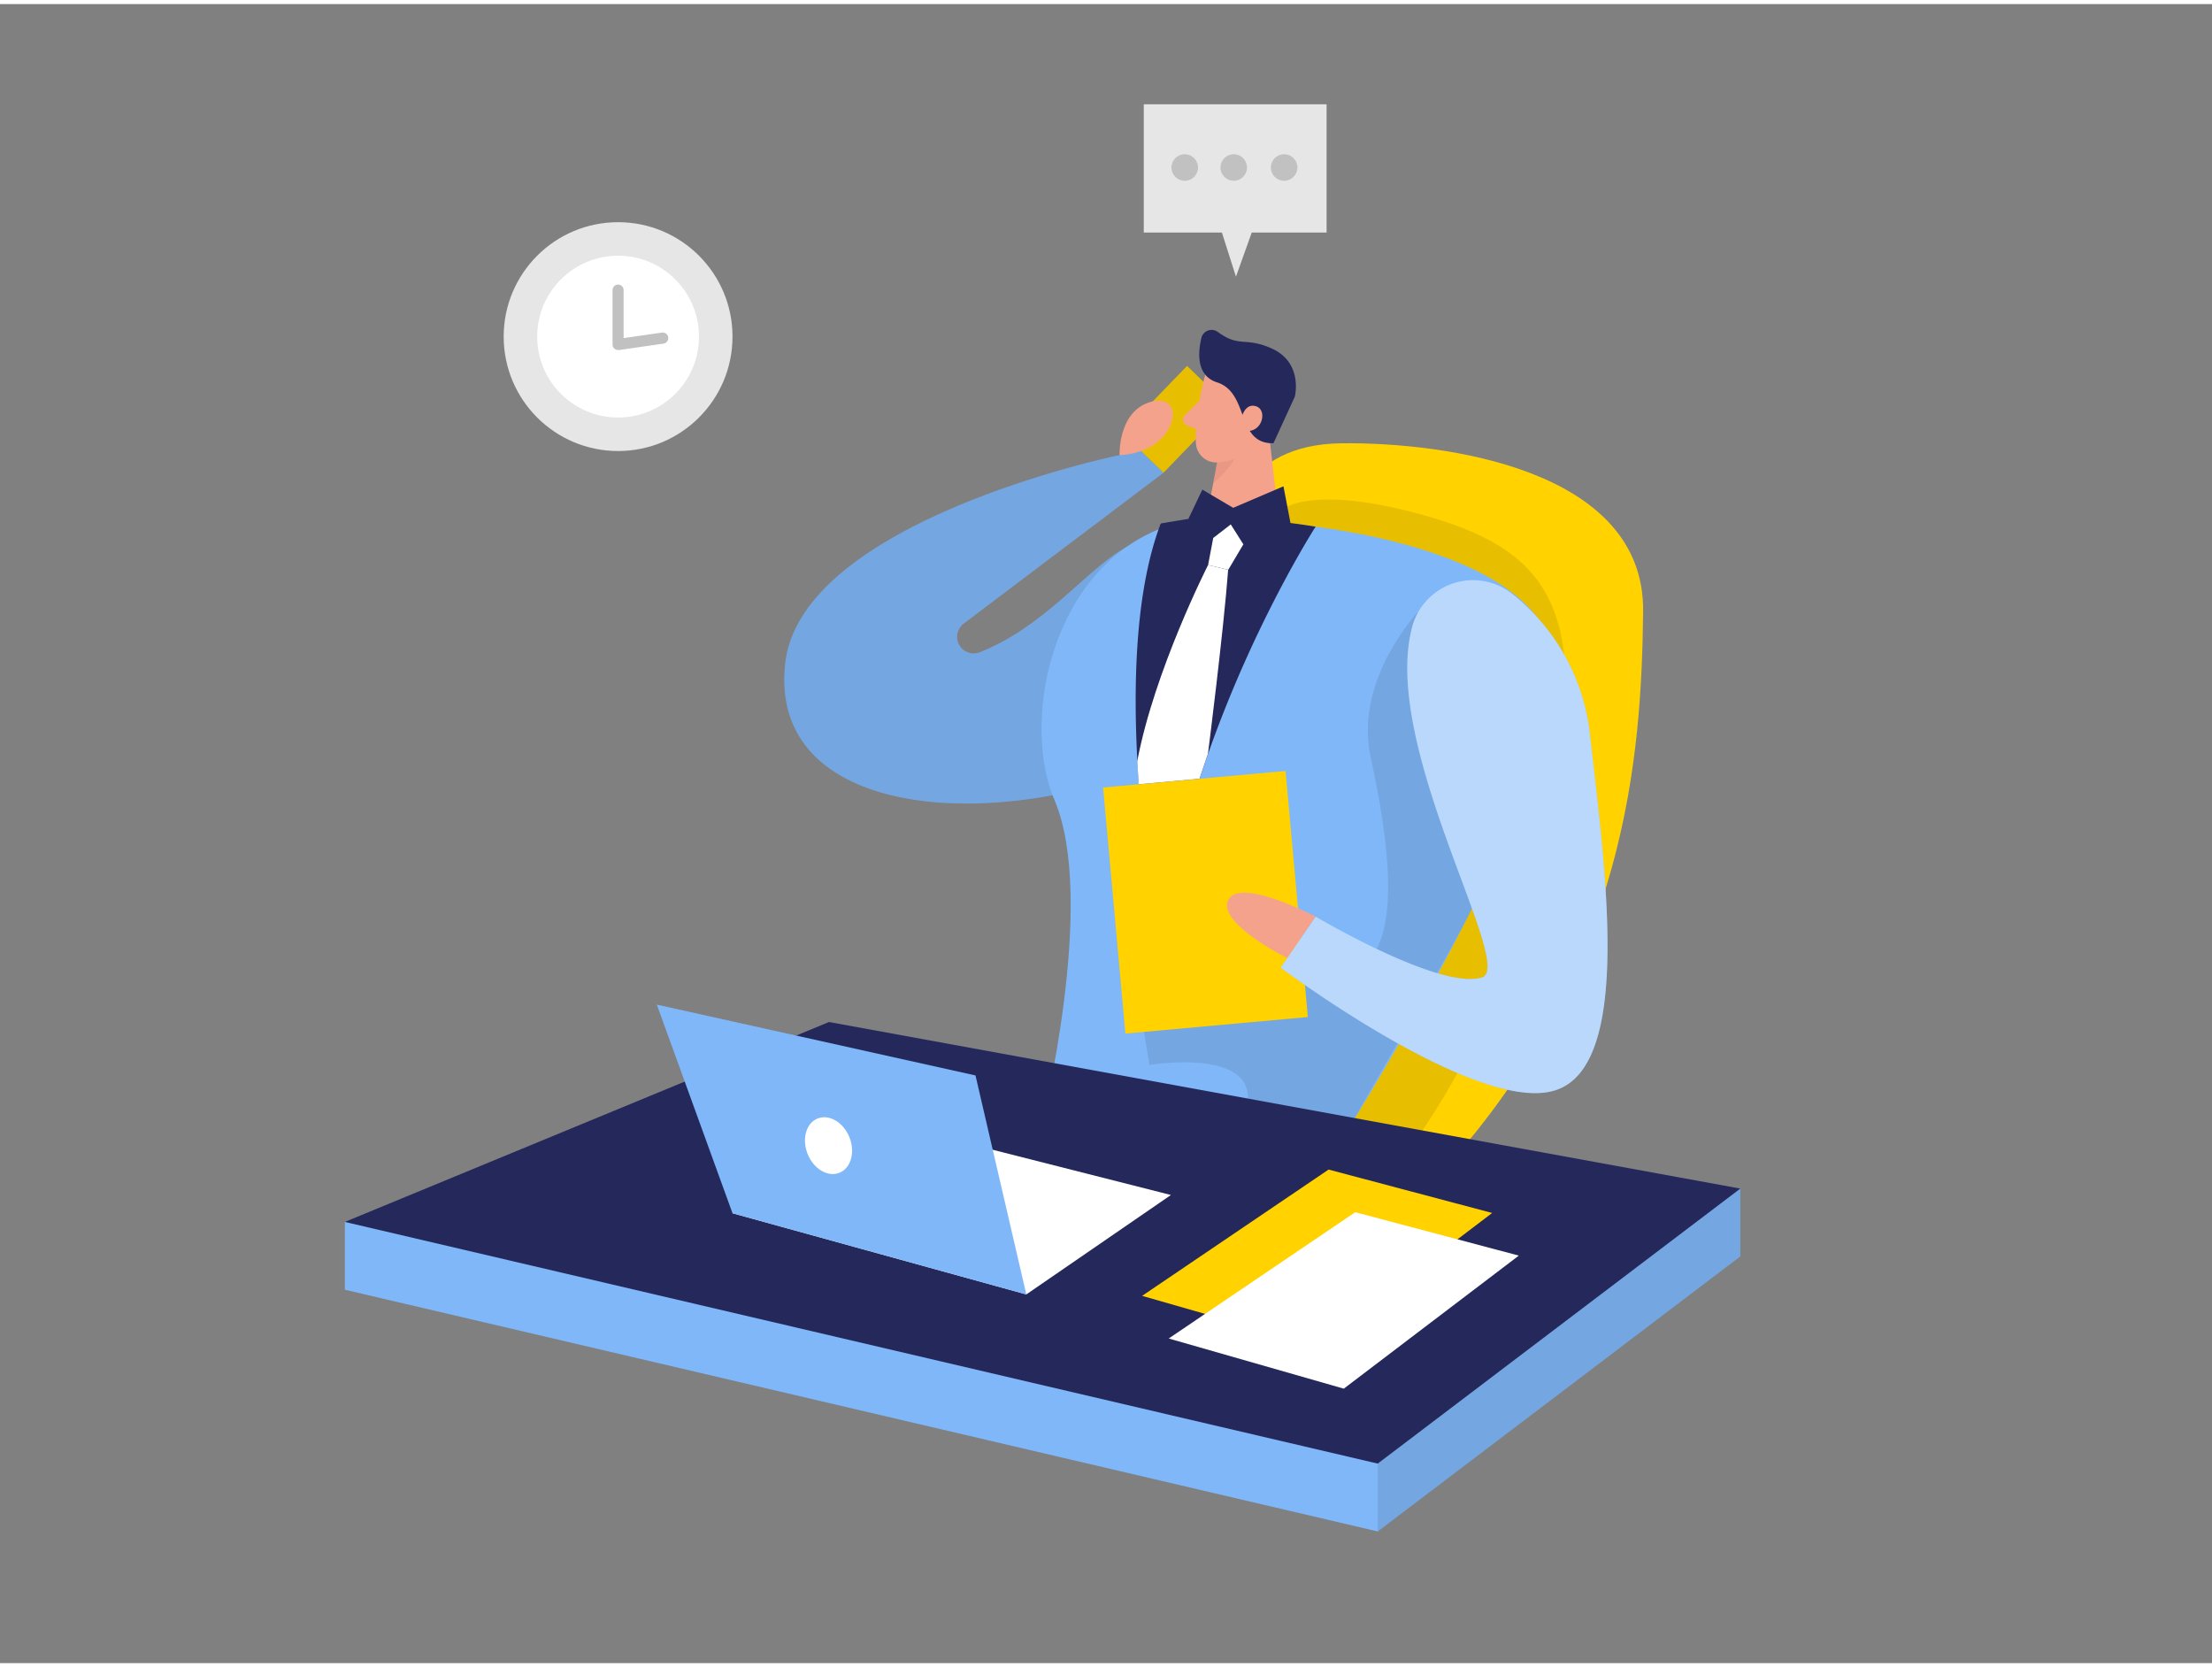 <svg id="Layer_1" data-name="Layer 1" xmlns="http://www.w3.org/2000/svg" viewBox="0 0 400 300" width="406" height="306" class="illustration styles_illustrationTablet__1DWOa"><rect x="0" y="0" width="400" height="300" fill="#808080" stroke="none"/><path d="M202.45,81.56S144.94,93.34,142,119.18s31.55,30.58,61.74,20.39,19-41.85,6.58-43c-9.91-1-17.64,14.45-33.1,20.62a3,3,0,0,1-2.92-5.19L210.4,84.75l-4.07-3.94Z" fill="#7FB7F8"></path><path d="M202.45,81.56S144.94,93.34,142,119.18s31.55,30.58,61.74,20.39,19-41.85,6.58-43c-9.91-1-17.64,14.45-33.1,20.62a3,3,0,0,1-2.92-5.19L210.4,84.75l-4.07-3.94Z" opacity="0.09"></path><rect x="204.11" y="69.91" width="16.84" height="10.36" transform="translate(10.79 175.63) rotate(-45.95)" fill="#ffd200"></rect><rect x="204.11" y="69.91" width="16.84" height="10.36" transform="translate(10.79 175.63) rotate(-45.95)" opacity="0.09"></rect><path d="M222.56,94.09s1.4-14.45,20-14.67,54.87,4.64,54.57,30.42-2.8,64.09-36,100.88l-57.37-14.87S230.75,126.07,222.56,94.09Z" fill="#ffd200"></path><path d="M231.09,91.87s5-5.66,27.41.85,28.38,17.68,22.7,51.48-24.05,59.57-24.05,59.57l-22.81-4.24Z" opacity="0.09"></path><path d="M231.31,93.78s43.32,2.85,49.31,22.17S244.05,203,244.05,203H188.28s10.19-40.8,2.4-59.08S194.05,85.56,231.31,93.78Z" fill="#7FB7F8"></path><polygon points="228.57 69.69 231.31 93.78 216.57 101.43 221.3 76.59 228.57 69.69" fill="#f4a28c"></polygon><path d="M220.4,80.44a8.78,8.78,0,0,0,4.44-2.38s-.39,4.42-5.45,8.58Z" fill="#ce8172" opacity="0.31"></path><path d="M217.89,67.25s-2,7.13-1.63,12.18a3.71,3.71,0,0,0,4,3.45c2.54-.2,5.91-1.22,7.43-4.91L231,72a6.65,6.65,0,0,0-1.6-7.51C225.85,60.79,218.86,62.84,217.89,67.25Z" fill="#f4a28c"></path><path d="M216.88,71.81l-2.54,2.43a1.18,1.18,0,0,0,.39,2l2.69,1Z" fill="#f4a28c"></path><path d="M220.24,59.31a1.89,1.89,0,0,0-3,1.1c-.65,2.78-.87,6.82,2.86,8,5.87,1.9,3.39,11.16,10.18,11L234.14,71s1.57-6.1-4.12-8.7C225.06,60.08,224.28,62.21,220.24,59.31Z" fill="#24285b"></path><path d="M221.39,92.77c4,.24,10.78.76,16.51,1.73,0,0-23.54,36.57-28,77.34,0,0-10.2-51.2,0-77.92l5-.83A30,30,0,0,1,221.39,92.77Z" fill="#24285b"></path><path d="M256.49,109.84s-11.65,12.23-8.65,26.22,6.8,36-4,39.38-32.78-6.4-32.78-6.4l-5.42,9.4,2.22,13.39s24-4,16.28,11.19h19.9s19.09-33,22.14-39.47S256.49,109.84,256.49,109.84Z" opacity="0.09"></path><rect x="201.42" y="140.08" width="33.13" height="44.68" transform="translate(-13.77 20.34) rotate(-5.18)" fill="#ffd200"></rect><path d="M255.42,112.42a11.39,11.39,0,0,1,18.14-5.69,37.67,37.67,0,0,1,14,25.75c2.69,23.77,7.75,59.45-6.32,63.94s-49.65-22.18-49.65-22.18L237.9,165S260.53,178.44,268,176C274.15,174.08,249.44,133.93,255.42,112.42Z" fill="#7FB7F8"></path><path d="M255.42,112.42a11.39,11.39,0,0,1,18.14-5.69,37.67,37.67,0,0,1,14,25.75c2.69,23.77,7.75,59.45-6.32,63.94s-49.65-22.18-49.65-22.18L237.9,165S260.53,178.44,268,176C274.15,174.08,249.44,133.93,255.42,112.42Z" fill="#fff" opacity="0.46"></path><path d="M237.9,165s-13.74-7.2-15.79-3,10.65,10.51,10.65,10.51Z" fill="#f4a28c"></path><path d="M214.9,93.09l2.52-5.29L223,91.09l9.09-3.89L233.39,94S219.54,100.29,214.9,93.09Z" fill="#24285b"></path><polygon points="219.39 96.54 222.56 94.09 224.84 97.69 222.11 102.29 218.46 101.43 219.39 96.54" fill="#fff"></polygon><path d="M218.46,101.43s-9.69,19-12.81,35.48l.26,4.17,11-1,1.53-4.53s2.81-22.07,3.65-33.26Z" fill="#fff"></path><polygon points="149.91 196.33 314.71 226.45 249.14 276.19 62.36 232.48 149.91 196.33" fill="#7FB7F8"></polygon><polygon points="62.36 220.22 62.36 232.48 314.71 226.45 314.71 214.19 62.36 220.22" fill="#7FB7F8"></polygon><polygon points="149.91 184.07 314.71 214.19 249.14 263.92 62.36 220.22 149.91 184.07" fill="#24285b"></polygon><polygon points="132.46 218.65 159.65 202.13 211.74 215.35 185.59 233.33 132.46 218.65" fill="#fff"></polygon><path d="M224.48,74.9s.56-2.8,2.63-2.19,1.27,4.64-1.66,4.49Z" fill="#f4a28c"></path><polygon points="240.25 210.75 206.53 233.59 238.18 242.66 269.83 218.6 240.25 210.75" fill="#ffd200"></polygon><polygon points="132.46 218.65 118.77 180.92 176.4 193.73 185.59 233.33 132.46 218.65" fill="#7FB7F8"></polygon><polygon points="245.07 218.46 211.34 241.3 243 250.37 274.65 226.31 245.07 218.46" fill="#fff"></polygon><path d="M202.45,81.56s-.32-8.28,6-9.72S212.84,81.1,202.45,81.56Z" fill="#f4a28c"></path><ellipse cx="149.83" cy="206.41" rx="4.07" ry="5.29" transform="translate(-66.23 70.87) rotate(-21.92)" fill="#fff"></ellipse><rect x="206.83" y="18.12" width="33.06" height="23.19" fill="#e6e6e6"></rect><polygon points="227.58 37.89 223.5 49.29 219.87 37.89 227.58 37.89" fill="#e6e6e6"></polygon><circle cx="214.24" cy="29.55" r="2.4" fill="#c1c1c1"></circle><circle cx="223.1" cy="29.55" r="2.4" fill="#c1c1c1"></circle><circle cx="232.21" cy="29.55" r="2.4" fill="#c1c1c1"></circle><circle cx="111.77" cy="60.13" r="20.69" fill="#e6e6e6"></circle><circle cx="111.77" cy="60.13" r="14.63" fill="#fff"></circle><path d="M111.77,62.55a1,1,0,0,1-.66-.24,1,1,0,0,1-.34-.76V51.72a1,1,0,0,1,2,0V60.4l6.92-1a1,1,0,0,1,.29,2l-8.07,1.16Z" fill="#c1c1c1"></path><polygon points="249.14 263.92 249.14 276.19 314.71 226.45 314.71 214.19 249.14 263.92" opacity="0.09"></polygon></svg>